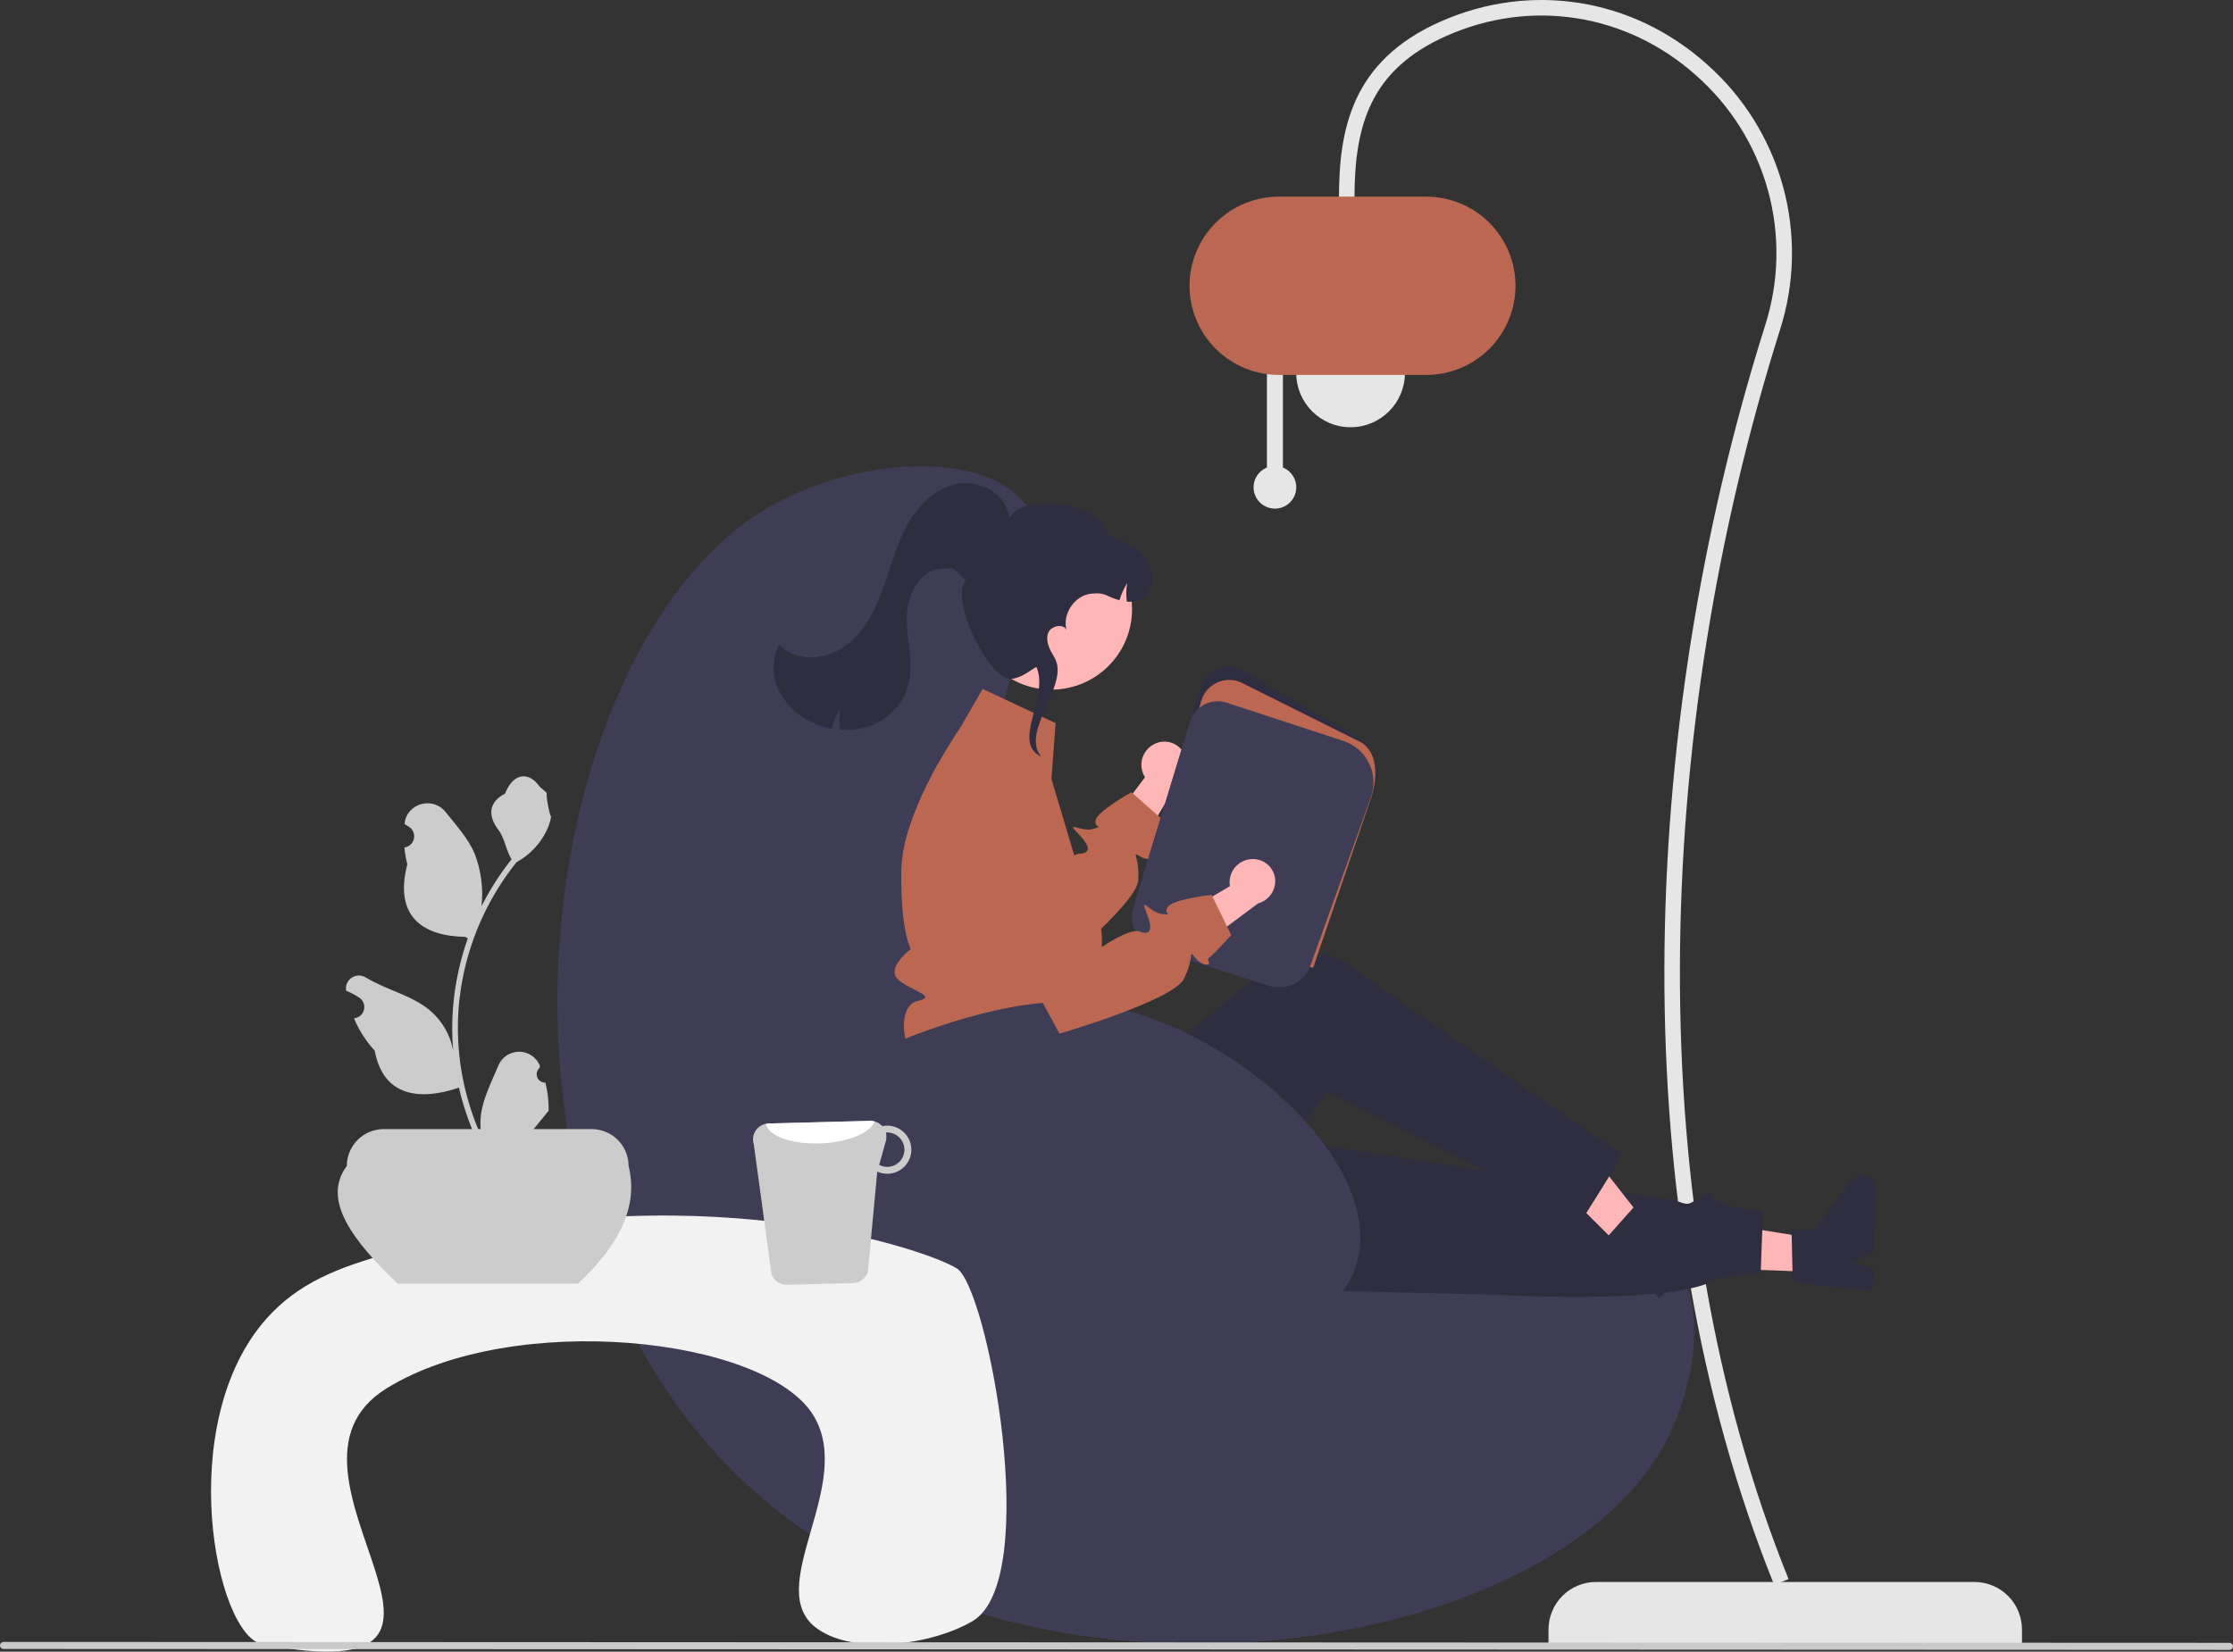 <svg width="123" height="91" viewBox="0 0 123 91" fill="none" xmlns="http://www.w3.org/2000/svg">
<rect x="0" y="0" width="123" height="91" fill="#333333" stroke="none"/>
<g clip-path="url(#clip0_46_39286)">
<path d="M111.376 90.578H85.296V89.779C85.296 89.085 85.572 88.419 86.064 87.928C86.555 87.438 87.221 87.162 87.916 87.162H108.756C109.451 87.162 110.118 87.438 110.609 87.928C111.1 88.419 111.376 89.085 111.376 89.779V90.578Z" fill="#E6E6E6"/>
<path d="M97.726 87.322L98.519 87.003C90.221 66.43 91.02 40.477 98.035 18.213C98.869 15.633 98.929 12.867 98.208 10.254C97.488 7.64 96.018 5.294 93.98 3.504C89.909 -0.125 84.295 -1.009 79.33 1.197C74.428 3.375 73.753 7.167 73.753 10.942H74.608C74.608 6.913 75.47 3.846 79.677 1.977C84.331 -0.09 89.593 0.739 93.411 4.142C95.325 5.823 96.705 8.026 97.382 10.481C98.059 12.935 98.002 15.534 97.22 17.956C90.124 40.477 89.371 66.609 97.726 87.322Z" fill="#E6E6E6"/>
<path d="M74.394 23.539C76.047 23.539 77.387 22.2 77.387 20.55C77.387 18.899 76.047 17.561 74.394 17.561C72.741 17.561 71.401 18.899 71.401 20.55C71.401 22.2 72.741 23.539 74.394 23.539Z" fill="#E6E6E6"/>
<path d="M69.785 25.76V20.097H70.667V25.76C70.92 25.862 71.129 26.049 71.259 26.289C71.389 26.528 71.432 26.805 71.38 27.073C71.328 27.34 71.184 27.581 70.974 27.755C70.763 27.928 70.499 28.023 70.226 28.023C69.953 28.023 69.689 27.928 69.478 27.755C69.268 27.581 69.124 27.34 69.072 27.073C69.02 26.805 69.062 26.528 69.193 26.289C69.323 26.049 69.532 25.862 69.785 25.76Z" fill="#E6E6E6"/>
<path d="M65.522 15.745C65.524 14.444 66.042 13.195 66.964 12.275C67.886 11.354 69.136 10.836 70.439 10.835H78.563C79.867 10.835 81.117 11.352 82.039 12.273C82.961 13.194 83.479 14.443 83.479 15.745C83.479 17.048 82.961 18.297 82.039 19.218C81.117 20.139 79.867 20.656 78.563 20.656H70.439C69.136 20.655 67.886 20.137 66.964 19.216C66.042 18.296 65.524 17.047 65.522 15.745Z" fill="#BC6752"/>
<path d="M54.077 46.155C54.892 35.733 59.063 30.768 56.392 27.654C53.835 24.671 46.63 25.288 42.003 28.15C29.523 35.87 24.951 66.638 41.011 81.67C56.272 95.955 85.194 91.38 91.621 79.688C93.121 76.96 94.313 72.178 92.118 69.281C86.668 62.09 66.855 75.115 58.046 66.969C52.826 62.141 53.629 51.874 54.077 46.155Z" fill="#3F3D56"/>
<path d="M63.617 40.978C63.314 41.117 63.077 41.369 62.957 41.68C62.837 41.991 62.843 42.336 62.974 42.642C63.002 42.704 63.035 42.764 63.072 42.82L60.394 46.392L61.73 48.388L64.87 43.098C65.092 42.925 65.251 42.683 65.322 42.41C65.392 42.137 65.37 41.849 65.259 41.59C65.194 41.443 65.101 41.31 64.985 41.2C64.869 41.089 64.733 41.002 64.583 40.943C64.433 40.885 64.274 40.857 64.113 40.861C63.953 40.864 63.794 40.899 63.648 40.964C63.637 40.968 63.627 40.973 63.617 40.978Z" fill="#FFB6B6"/>
<path d="M63.615 47.136C63.79 47.291 63.304 47.483 62.789 47.181C62.642 47.093 62.579 47.057 62.563 47.08C62.521 47.138 62.763 47.564 62.698 48.511C62.659 49.075 61.719 50.138 60.652 51.173C59.21 52.574 57.533 53.925 57.533 53.925L56.944 53.455L50.77 48.511L49.728 47.07C49.823 46.501 49.967 45.942 50.156 45.397C50.418 44.643 50.728 43.907 51.086 43.193C51.278 42.805 51.475 42.435 51.663 42.095L54.971 45.735L57.743 48.785C57.743 48.785 58.55 47.486 59.175 47.133C59.255 47.082 59.346 47.051 59.44 47.042C60.072 47.012 60.11 46.669 59.377 45.92C58.645 45.172 59.569 45.871 60.221 45.669C60.872 45.468 60.221 45.669 60.358 45.166C60.495 44.662 62.323 43.651 62.323 43.651L62.399 43.718L63.78 44.936L64.175 45.285C64.175 45.285 63.744 46.467 63.624 46.717C63.505 46.966 63.441 46.979 63.615 47.136Z" fill="#BC6752"/>
<path d="M100.021 70.083L100.088 68.261L93.084 67.135L92.984 69.824L100.021 70.083Z" fill="#FFB6B6"/>
<path d="M98.749 70.632L98.683 67.714L99.932 67.76L101.948 65.063C102.047 64.93 102.187 64.832 102.346 64.784C102.505 64.735 102.676 64.739 102.833 64.794C102.99 64.85 103.125 64.954 103.219 65.091C103.312 65.228 103.359 65.392 103.353 65.558L103.225 69.024L101.968 69.576L103.195 69.855L103.146 71.161L98.749 70.632Z" fill="#2F2E41"/>
<path d="M60.598 70.792L82.784 71.354C82.784 71.354 92.365 71.907 94.613 70.447L96.984 70.148L97.112 66.67C97.112 66.67 95.662 66.681 94.829 66.293C93.996 65.905 94.575 65.43 93.78 65.897C92.986 66.364 93.07 66.42 92.455 66.205C91.841 65.991 63.668 61.702 63.668 61.702L60.598 70.792Z" fill="#2F2E41"/>
<path d="M89.834 69.284L91.124 67.994L86.756 62.41L84.852 64.314L89.834 69.284Z" fill="#FFB6B6"/>
<path d="M88.528 68.161L90.466 65.978L91.35 66.859L94.664 66.252C94.828 66.222 94.997 66.245 95.147 66.317C95.296 66.39 95.419 66.509 95.496 66.656C95.574 66.803 95.602 66.971 95.577 67.135C95.552 67.3 95.475 67.452 95.358 67.569L92.904 70.023L91.606 69.574L92.316 70.611L91.391 71.536L88.528 68.161Z" fill="#2F2E41"/>
<path d="M51.844 58.657L52.065 63.778C52.325 69.806 58.972 73.455 64.126 70.307C64.221 70.249 64.316 70.189 64.412 70.127C64.412 70.127 66.366 69.603 66.307 68.773C66.247 67.943 66.725 67.539 67.147 67.765C67.57 67.992 73.101 60.152 73.101 60.152C73.101 60.152 84.593 65.877 87.128 67.225C87.128 67.225 89.511 63.502 89.338 63.541C89.166 63.58 75.122 53.763 75.122 53.763C75.122 53.763 72.834 51.451 69.996 52.977C69.936 53.202 69.987 53.21 69.987 53.21L60.612 60.839L59.287 58.327L51.844 58.657Z" fill="#2F2E41"/>
<path d="M60.684 52.255C60.666 52.492 60.632 52.727 60.583 52.959C60.515 53.295 60.407 53.621 60.259 53.93C60.259 53.93 60.259 54.276 59.597 55.432C58.935 56.588 59.763 56.093 60.259 56.952C60.755 57.809 60.259 57.414 59.708 57.966C59.549 58.126 59.437 58.326 59.382 58.545C59.327 58.764 59.331 58.993 59.395 59.21C59.395 59.21 52.29 59.215 50.967 58.719C49.644 58.223 49.343 55.432 50.529 55.156C51.713 54.88 50.17 54.606 49.473 53.97C48.777 53.334 50.17 52.293 50.17 52.293C50.17 52.293 49.596 51.304 49.644 47.982C49.65 47.676 49.679 47.372 49.728 47.07C49.823 46.501 49.967 45.941 50.156 45.397C50.418 44.643 50.728 43.907 51.086 43.193C51.278 42.805 51.475 42.435 51.663 42.095C51.693 42.042 51.721 41.99 51.751 41.939C52.11 41.305 52.437 40.786 52.654 40.454C52.821 40.197 52.922 40.051 52.922 40.051L54.126 37.96L58.145 39.841L57.917 42.919L58.61 45.24L58.929 46.309L59.175 47.133L59.556 48.41C59.556 48.41 59.452 48.415 59.576 48.585C60.147 49.343 60.517 50.234 60.652 51.173C60.7 51.532 60.711 51.895 60.684 52.255Z" fill="#BC6752"/>
<path d="M72.291 52.587L72.215 52.563L62.596 49.469L66.141 37.854C66.211 37.623 66.333 37.411 66.498 37.234C66.663 37.056 66.865 36.919 67.091 36.831C67.317 36.744 67.559 36.708 67.801 36.728C68.042 36.748 68.276 36.822 68.484 36.945L74.631 40.572C75.118 40.859 75.488 41.307 75.677 41.839C75.866 42.371 75.862 42.952 75.666 43.481L72.291 52.587Z" fill="#2F2E41"/>
<path d="M72.33 53.326L62.633 50.207L66.178 38.593C66.248 38.361 66.37 38.149 66.535 37.972C66.7 37.795 66.903 37.657 67.128 37.569C67.354 37.482 67.596 37.447 67.838 37.466C68.079 37.486 68.313 37.56 68.521 37.683L74.962 40.895C75.93 41.465 75.907 42.943 75.458 44.155L72.33 53.326Z" fill="#BC6752"/>
<path d="M71.359 54.166C71.135 54.292 70.888 54.37 70.633 54.395C70.378 54.42 70.121 54.393 69.877 54.313L63.679 52.32C63.203 52.164 62.807 51.83 62.575 51.387C62.344 50.944 62.294 50.428 62.438 49.95L65.546 39.768C65.608 39.565 65.71 39.376 65.846 39.212C65.982 39.049 66.15 38.914 66.339 38.816C66.528 38.718 66.734 38.659 66.947 38.642C67.159 38.625 67.372 38.65 67.575 38.717L73.998 40.823C74.304 40.923 74.587 41.084 74.829 41.295C75.072 41.506 75.27 41.764 75.412 42.053C75.553 42.342 75.635 42.657 75.653 42.978C75.671 43.299 75.624 43.621 75.515 43.923L72.193 53.175C72.043 53.595 71.747 53.947 71.359 54.166Z" fill="#3F3D56"/>
<path d="M57.918 37.995C60.37 37.995 62.357 36.01 62.357 33.562C62.357 31.113 60.37 29.128 57.918 29.128C55.466 29.128 53.478 31.113 53.478 33.562C53.478 36.01 55.466 37.995 57.918 37.995Z" fill="#FFB6B6"/>
<path d="M42.906 38.063C43.313 38.852 43.981 39.475 44.797 39.828C45.122 39.976 45.464 40.084 45.815 40.15C45.915 39.757 46.074 39.381 46.287 39.035C46.216 39.425 46.216 39.824 46.287 40.213C46.822 40.257 47.361 40.19 47.869 40.017C48.369 39.847 48.821 39.564 49.192 39.189C49.562 38.814 49.84 38.358 50.004 37.857C50.357 36.682 49.976 35.427 49.946 34.2C49.915 32.973 50.499 31.506 51.718 31.354C52.647 31.238 52.532 31.328 53.199 31.983C52.266 33.019 54.541 37.606 55.763 37.403C56.453 37.288 56.961 36.741 57.097 36.76C57.797 38.47 55.693 40.895 57.361 41.691L57.238 41.528C56.365 40.087 58.948 37.654 58.075 36.214C57.832 35.811 57.578 35.338 57.729 34.892C57.872 34.468 58.596 34.334 58.749 34.72C58.5 33.836 59.193 32.798 60.114 32.708C60.932 32.627 60.885 32.86 61.664 33.072C61.764 32.737 61.907 32.416 62.091 32.118C62.029 32.458 62.021 32.806 62.069 33.148C62.35 33.181 62.634 33.121 62.878 32.977C63.598 32.546 63.619 31.433 63.124 30.756C62.629 30.078 61.799 29.744 60.998 29.491C60.991 27.799 56.434 26.99 55.596 28.562C55.51 27.289 54.048 26.431 52.79 26.648C51.531 26.864 50.538 27.872 49.932 28.996C49.327 30.119 49.026 31.376 48.583 32.572C48.14 33.768 47.507 34.96 46.445 35.67C45.384 36.378 43.807 36.443 42.921 35.524C42.719 35.916 42.613 36.351 42.61 36.792C42.607 37.233 42.709 37.668 42.906 38.063Z" fill="#2F2E41"/>
<path d="M47.461 58.338C47.553 58.265 47.653 58.202 47.758 58.15C49.457 57.305 54.742 55.113 58.873 55.203C66.823 55.376 76.941 64.139 74.586 70.023C72.794 74.501 63.887 77.048 57.385 75.011C48.276 72.156 44.681 60.552 47.461 58.338Z" fill="#3F3D56"/>
<path d="M14.458 90.596C11.861 90.106 9.561 78.418 14.672 72.661C16.423 70.689 18.607 69.831 21.513 69.032C38.235 64.434 50.99 68.816 52.704 69.886C54.414 70.953 57.412 87.038 53.579 89.314C51.422 90.596 47.146 91.236 45.028 89.742C41.911 87.543 47.143 81.838 44.814 77.999C42.171 73.642 28.256 72.174 21.28 76.504C13.836 81.124 29.189 93.371 14.458 90.596Z" fill="#F2F2F2"/>
<path d="M31.826 70.723H21.901C19.452 68.378 17.7 66.118 19.102 64.242C19.102 63.703 19.317 63.186 19.699 62.804C20.08 62.423 20.598 62.209 21.138 62.209H32.589C33.129 62.209 33.647 62.423 34.029 62.804C34.41 63.186 34.625 63.703 34.625 64.242C35.159 66.38 34.205 68.54 31.826 70.723Z" fill="#CCCCCC"/>
<path d="M30.044 59.649C29.95 59.654 29.856 59.629 29.777 59.578C29.697 59.528 29.635 59.455 29.599 59.368C29.562 59.281 29.553 59.185 29.573 59.093C29.593 59.001 29.641 58.917 29.711 58.853L29.742 58.728C29.738 58.718 29.734 58.708 29.73 58.698C29.635 58.474 29.476 58.284 29.273 58.15C29.07 58.016 28.831 57.945 28.588 57.946C28.345 57.947 28.107 58.02 27.905 58.155C27.703 58.29 27.546 58.482 27.452 58.707C27.08 59.603 26.606 60.5 26.489 61.447C26.437 61.866 26.459 62.291 26.553 62.702C25.678 60.796 25.224 58.725 25.221 56.628C25.221 56.102 25.25 55.576 25.309 55.053C25.357 54.625 25.424 54.199 25.51 53.777C25.979 51.484 26.986 49.335 28.448 47.507C29.155 47.121 29.727 46.528 30.087 45.808C30.217 45.549 30.309 45.272 30.36 44.987C30.281 44.998 30.06 43.784 30.12 43.709C30.009 43.541 29.809 43.457 29.688 43.292C29.084 42.474 28.251 42.617 27.817 43.729C26.889 44.197 26.88 44.973 27.449 45.719C27.812 46.194 27.861 46.836 28.179 47.345C28.147 47.386 28.113 47.427 28.08 47.469C27.482 48.237 26.961 49.061 26.524 49.931C26.63 48.957 26.503 47.971 26.154 47.056C25.8 46.203 25.136 45.484 24.551 44.746C23.849 43.86 22.41 44.247 22.286 45.37C22.285 45.381 22.283 45.392 22.282 45.403C22.369 45.452 22.454 45.504 22.537 45.559C22.642 45.628 22.723 45.728 22.77 45.844C22.816 45.961 22.827 46.089 22.8 46.211C22.773 46.334 22.709 46.445 22.617 46.531C22.526 46.617 22.41 46.673 22.286 46.692L22.273 46.694C22.304 47.006 22.359 47.316 22.437 47.62C21.687 50.517 23.306 51.572 25.617 51.619C25.669 51.645 25.718 51.671 25.769 51.696C25.33 52.939 25.055 54.233 24.95 55.546C24.891 56.321 24.894 57.099 24.961 57.873L24.957 57.846C24.789 56.985 24.329 56.208 23.655 55.647C22.653 54.825 21.237 54.522 20.157 53.861C20.042 53.788 19.908 53.748 19.772 53.748C19.635 53.748 19.501 53.786 19.386 53.859C19.271 53.932 19.179 54.037 19.121 54.16C19.064 54.284 19.043 54.422 19.06 54.557C19.062 54.566 19.063 54.576 19.065 54.586C19.226 54.651 19.383 54.727 19.535 54.812C19.621 54.861 19.706 54.912 19.79 54.967C19.894 55.037 19.975 55.137 20.022 55.253C20.069 55.37 20.079 55.497 20.052 55.62C20.025 55.742 19.961 55.854 19.869 55.94C19.778 56.026 19.662 56.082 19.538 56.101L19.525 56.103C19.516 56.104 19.508 56.105 19.499 56.107C19.774 56.763 20.161 57.367 20.642 57.893C21.11 60.421 23.124 60.661 25.279 59.925H25.28C25.516 60.951 25.859 61.949 26.302 62.904H29.952C29.965 62.864 29.977 62.822 29.989 62.782C29.651 62.803 29.312 62.783 28.979 62.721C29.25 62.39 29.52 62.055 29.791 61.723C29.797 61.717 29.803 61.71 29.808 61.703C29.946 61.534 30.084 61.365 30.222 61.195L30.222 61.195C30.229 60.674 30.169 60.155 30.044 59.649Z" fill="#CCCCCC"/>
<path d="M42.495 70.192C42.555 70.368 42.67 70.52 42.823 70.627C42.976 70.734 43.158 70.79 43.345 70.786L46.985 70.693C47.173 70.689 47.355 70.625 47.503 70.51C47.651 70.394 47.758 70.234 47.807 70.054L48.322 64.552C48.505 64.634 48.704 64.675 48.905 64.671C49.257 64.662 49.591 64.514 49.834 64.259C50.076 64.004 50.208 63.664 50.199 63.312C50.19 62.961 50.042 62.627 49.786 62.385C49.531 62.142 49.19 62.011 48.838 62.02C48.758 62.02 48.678 62.028 48.6 62.045C48.514 61.952 48.411 61.879 48.295 61.829C48.18 61.78 48.055 61.755 47.93 61.756L42.33 61.9C42.283 61.902 42.237 61.908 42.191 61.917C42.069 61.94 41.952 61.989 41.85 62.061C41.748 62.132 41.662 62.225 41.598 62.333C41.535 62.44 41.495 62.56 41.482 62.684C41.469 62.808 41.482 62.933 41.522 63.052L42.495 70.192ZM48.428 64.178L48.795 62.867C48.836 62.715 48.837 62.556 48.797 62.404C48.815 62.404 48.831 62.395 48.849 62.395C49.1 62.39 49.343 62.485 49.525 62.658C49.706 62.832 49.812 63.07 49.818 63.321C49.824 63.572 49.73 63.815 49.556 63.997C49.383 64.179 49.145 64.285 48.893 64.292C48.731 64.297 48.57 64.257 48.428 64.178Z" fill="#CCCCCC"/>
<path d="M42.191 61.917C42.311 62.598 43.652 63.077 45.265 62.994C46.748 62.925 47.961 62.405 48.183 61.789C48.101 61.765 48.016 61.753 47.93 61.755L42.33 61.9C42.283 61.901 42.237 61.907 42.191 61.917Z" fill="white"/>
<path d="M0.195 90.853L122.805 90.904C122.857 90.904 122.906 90.883 122.943 90.847C122.979 90.81 123 90.76 123 90.709C123 90.657 122.979 90.608 122.943 90.571C122.906 90.535 122.857 90.514 122.805 90.514L0.195 90.464C0.143 90.464 0.094 90.484 0.057 90.521C0.021 90.557 0 90.607 0 90.659C0 90.71 0.021 90.76 0.057 90.796C0.094 90.833 0.143 90.853 0.195 90.853Z" fill="#CACACA"/>
<path d="M68.963 47.332C68.63 47.345 68.314 47.486 68.084 47.727C67.853 47.968 67.726 48.289 67.729 48.623C67.731 48.69 67.738 48.758 67.751 48.824L63.903 51.093L64.369 53.448L69.303 49.771C69.575 49.697 69.815 49.534 69.985 49.309C70.155 49.084 70.246 48.81 70.243 48.528C70.24 48.368 70.205 48.209 70.141 48.063C70.076 47.916 69.984 47.783 69.868 47.672C69.752 47.561 69.616 47.474 69.466 47.415C69.317 47.357 69.157 47.328 68.997 47.331C68.985 47.331 68.974 47.332 68.963 47.332Z" fill="#FFB6B6"/>
<path d="M65.811 52.742C65.708 52.605 65.664 52.547 65.64 52.563C65.58 52.599 65.638 53.086 65.214 53.934C64.618 55.125 58.362 56.95 58.362 56.95L57.592 55.542L54.204 49.353L53.037 44.393C52.996 44.22 52.976 44.042 52.978 43.865C54.019 43.133 55.124 42.497 56.281 41.966C56.743 42.228 57.095 42.647 57.273 43.147L59.605 49.677L60.536 52.284C60.536 52.284 62.177 51.112 62.773 51.327C63.367 51.544 63.536 51.24 63.147 50.268C62.759 49.296 63.342 50.297 64.021 50.36C64.701 50.425 64.021 50.36 64.342 49.948C64.663 49.535 66.74 49.303 66.74 49.303L66.784 49.395L67.589 51.049L67.82 51.524C67.82 51.524 66.966 52.449 66.76 52.633C66.554 52.819 66.49 52.806 66.591 53.017C66.691 53.228 66.168 53.218 65.811 52.742Z" fill="#BC6752"/>
</g>
<defs>
<clipPath id="clip0_46_39286">
<rect width="123" height="91" fill="white"/>
</clipPath>
</defs>
</svg>
